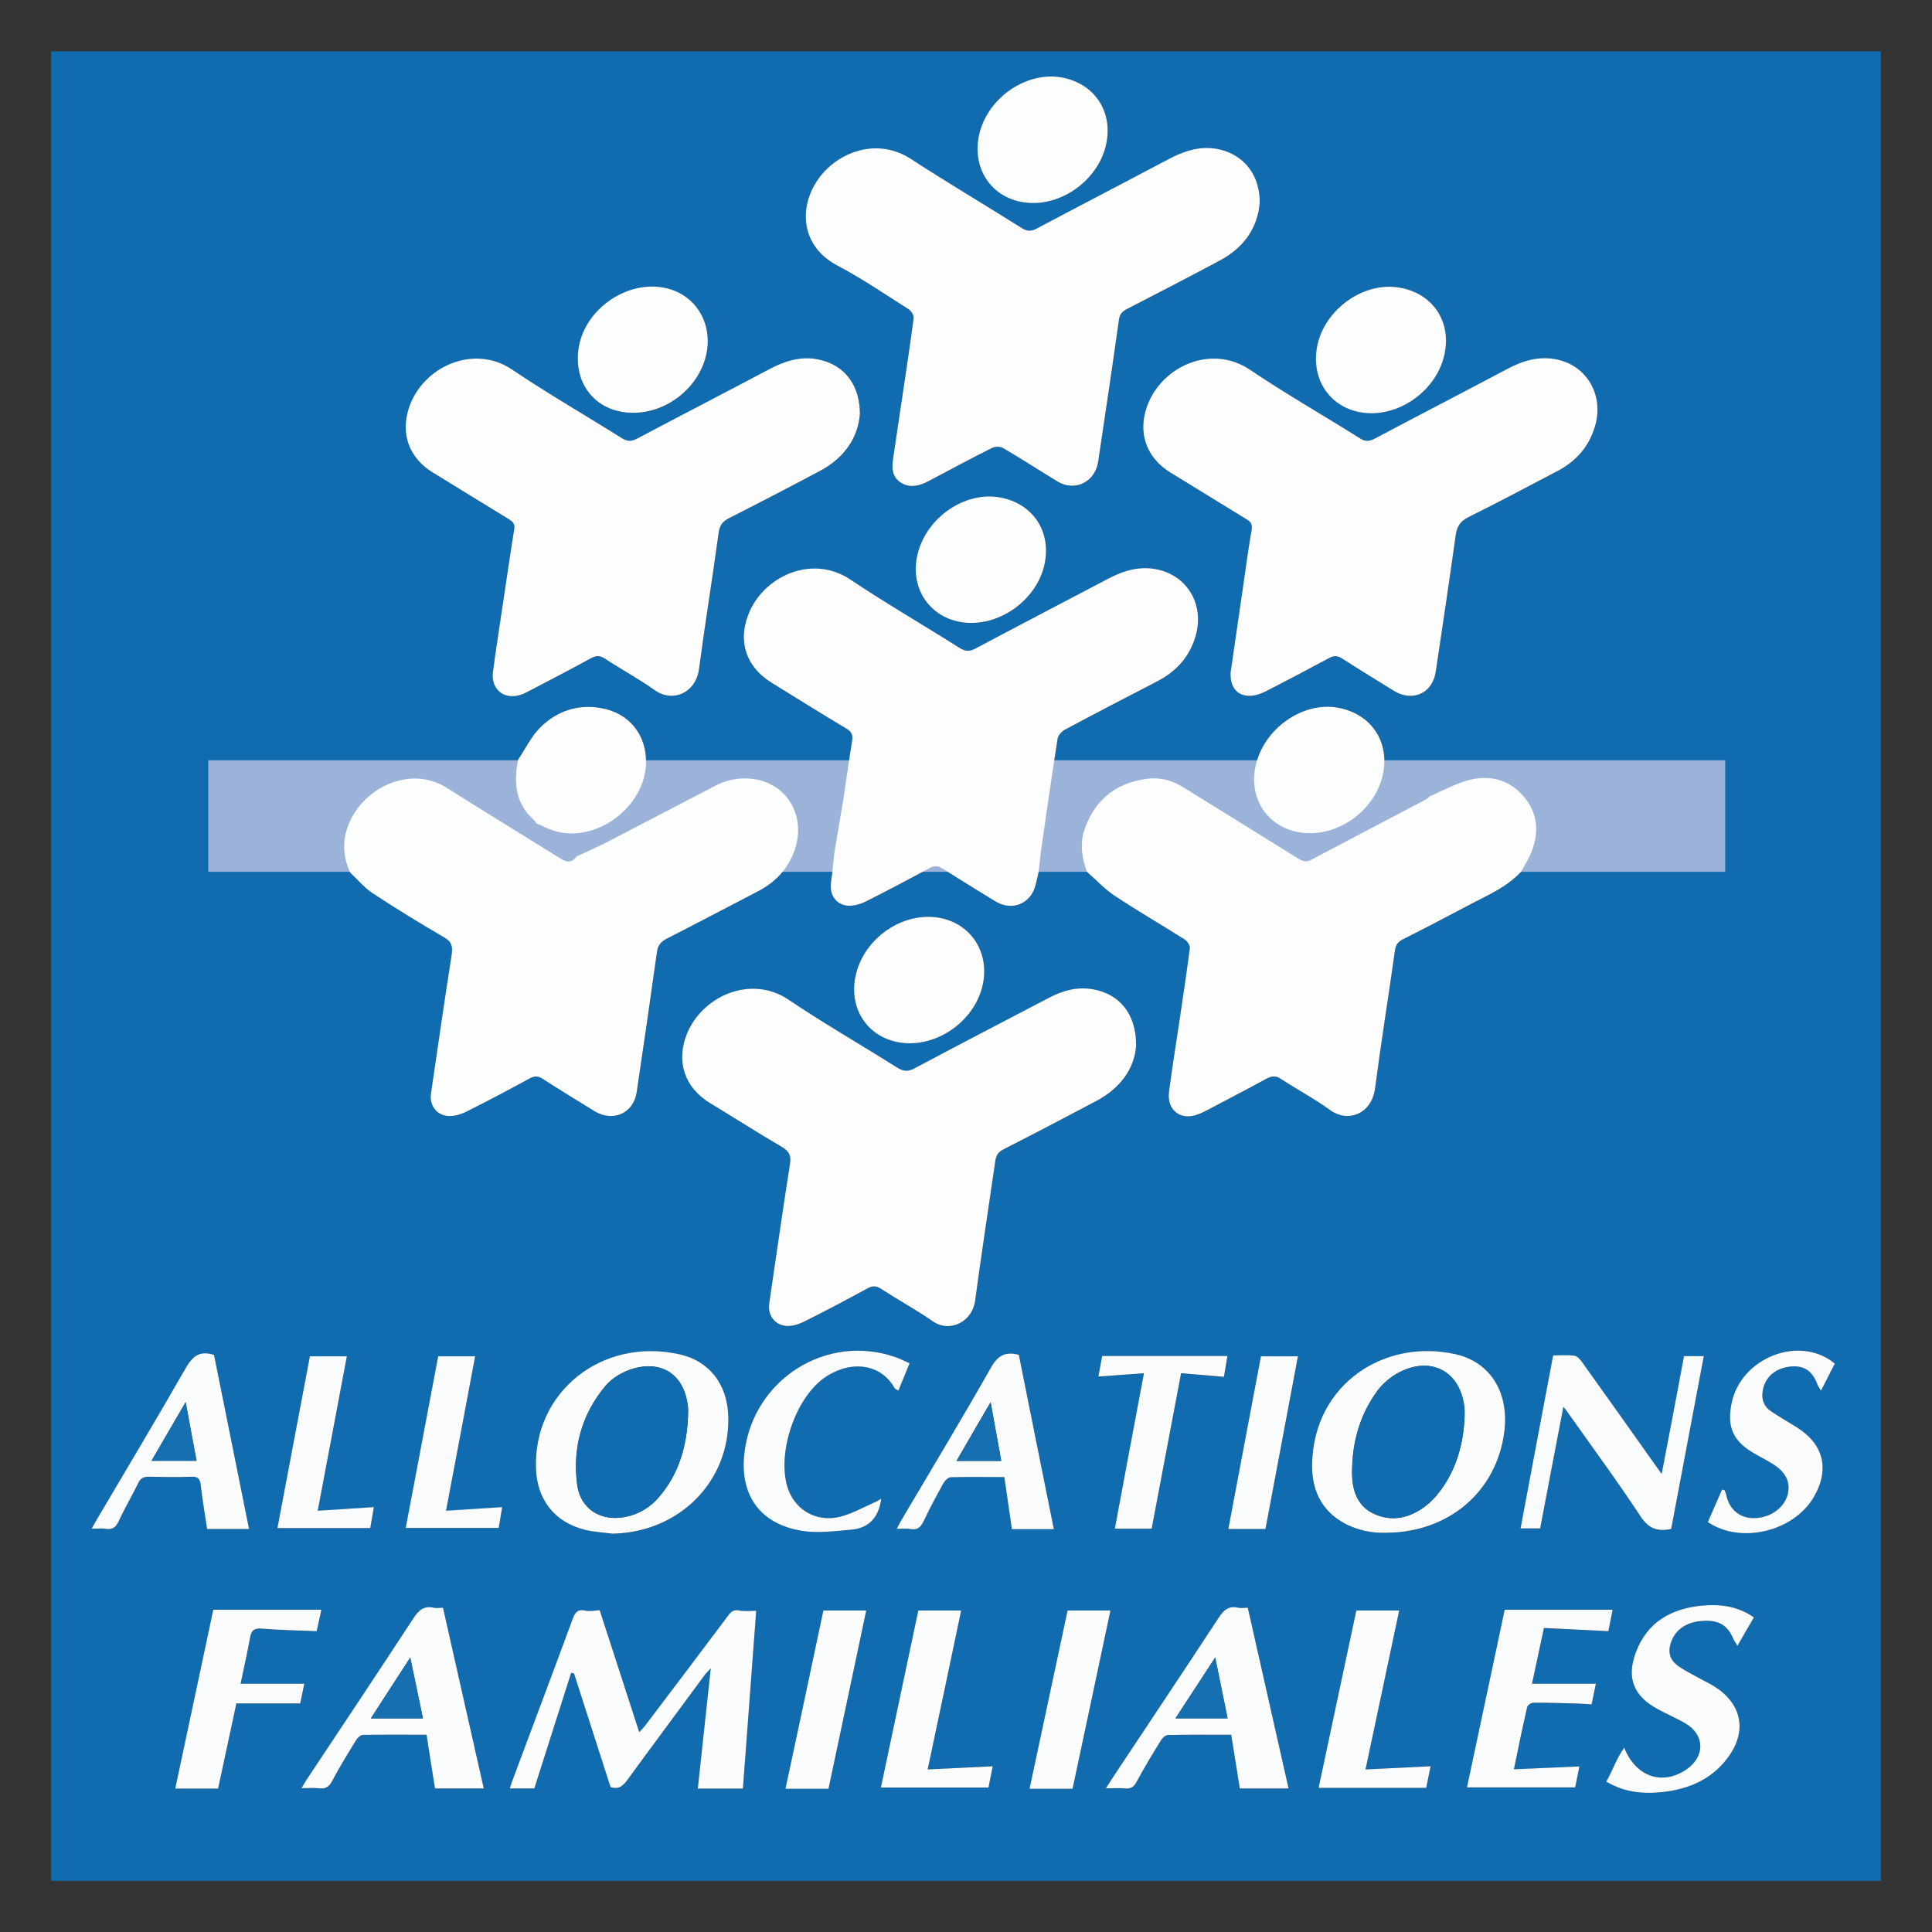 <?xml version="1.0" encoding="UTF-8"?>
<svg id="Calque_1" data-name="Calque 1" xmlns="http://www.w3.org/2000/svg" viewBox="0 0 128 128">
  <rect x="0" y="0" width="128" height="128" fill="#333333" stroke="none"/>
  <defs>
    <style>
      .cls-1 {
        fill: #f9fbfc;
      }

      .cls-2 {
        fill: #fafbfd;
      }

      .cls-3 {
        fill: #fafcfd;
      }

      .cls-4 {
        fill: #fcfdfd;
      }

      .cls-5 {
        fill: #fbfcfd;
      }

      .cls-6 {
        fill: #fdfdfe;
      }

      .cls-7 {
        fill: #fdfefe;
      }

      .cls-8 {
        fill: #9bb3d9;
      }

      .cls-9 {
        fill: #116caf;
      }

      .cls-10 {
        fill: #156fb0;
      }

      .cls-11 {
        fill: #146eb0;
      }

      .cls-12 {
        fill: none;
        stroke: #fff;
        stroke-linecap: round;
        stroke-linejoin: round;
        stroke-width: 8px;
      }
    </style>
  </defs>
  <g>
    <path class="cls-9" d="m3.39,3.4v121.21h121.22V3.4H3.39Zm106.7,94.26c.51-2.66,1-5.22,1.48-7.8h1.31c-.72,3.83-1.44,7.64-2.16,11.45-.92.19-1.49-.03-2.02-.82-1.54-2.34-3.2-4.59-4.82-6.88-.06-.1-.14-.19-.3-.4-.53,2.77-1.04,5.41-1.54,8.06h-1.3c.72-3.83,1.43-7.62,2.16-11.46.49,0,.96-.04,1.41.02.19.03.38.25.51.43,1.67,2.33,3.32,4.66,4.98,7,.07.11.16.21.29.4Zm-37.32-6.45c.08-.45.16-.88.25-1.36h8.3c-.08.47-.15.9-.23,1.38-.93-.08-1.86-.16-2.84-.24-.65,3.46-1.3,6.86-1.95,10.3h-2.44c.63-3.4,1.27-6.79,1.93-10.3-1.06.08-2.05.15-3.02.22Zm-20.95-15.2c-1.62-.95-3.2-1.96-4.8-2.93-1.68-1.03-2.25-2.77-1.5-4.6,1.03-2.49,4.24-3.91,6.72-2.24,2.34,1.58,4.79,2.98,7.18,4.49.43.27.74.3,1.19.05,2.95-1.57,5.91-3.11,8.88-4.66.91-.48,1.86-.75,2.9-.57,1.77.3,2.9,1.63,2.88,3.75-.11,1.5-1.03,2.8-2.63,3.65-2.04,1.08-4.1,2.16-6.16,3.21-.35.18-.49.41-.54.78-.45,3.09-.92,6.18-1.34,9.27-.18,1.34-1.65,2.14-2.8,1.34-1.11-.77-2.3-1.42-3.43-2.15-.32-.21-.56-.21-.88-.04-1.38.75-2.77,1.49-4.17,2.19-.33.17-.72.3-1.08.31-.83.03-1.4-.66-1.28-1.48.45-3.07.89-6.14,1.37-9.21.09-.54,0-.86-.51-1.16Zm-3.57,17.81c.14,4.31-3.23,7.72-7.68,7.8-.6-.08-1.21-.11-1.79-.25-2.01-.49-3.19-1.97-3.27-4.04-.19-5.13,4.4-8.74,9.52-7.59,1.99.45,3.15,2,3.22,4.08Zm7.82-45.54c-1.66-.99-3.3-2.02-4.94-3.03-1.78-1.1-2.31-2.91-1.43-4.81,1.07-2.3,4.14-3.71,6.66-2.02,2.36,1.58,4.82,3,7.22,4.52.38.23.65.25,1.04.04,2.93-1.56,5.88-3.09,8.82-4.64,1.07-.56,2.17-.87,3.37-.57,1.96.49,3.01,2.43,2.38,4.45-.4,1.32-1.26,2.27-2.48,2.91-2.06,1.06-4.11,2.13-6.15,3.22-.22.12-.46.38-.49.6-.39,2.46-.74,4.94-1.1,7.41-.05.48-.11.95-.16,1.43-.06.27-.12.55-.19.82-.3,1.27-1.55,1.8-2.67,1.12-1.17-.72-2.34-1.43-3.49-2.17-.31-.2-.55-.21-.87-.04-1.38.75-2.77,1.48-4.17,2.19-.33.17-.72.29-1.08.31-.79.03-1.33-.55-1.3-1.34.01-.28.06-.56.1-.84.04-.45.09-.89.14-1.34.19-1.17.4-2.34.59-3.51.2-1.29.37-2.59.58-3.88.07-.4-.02-.62-.38-.83Zm4.73-11.59c.6-2.4,3.1-4.12,5.41-3.73,2.25.39,3.5,2.31,2.97,4.54-.52,2.13-2.63,3.78-4.83,3.78-2.52,0-4.17-2.14-3.55-4.59Zm4.26,28.76c-.56,2.08-2.63,3.67-4.79,3.67-2.52-.01-4.16-2.11-3.56-4.58.5-2.07,2.44-3.68,4.56-3.79,2.67-.14,4.48,2.11,3.79,4.7Zm14.94,8.1c-.19.1-.39.2-.6.28-1.16.46-2.11-.25-1.95-1.49.19-1.48.43-2.95.65-4.42.25-1.7.51-3.39.73-5.09.02-.18-.17-.47-.35-.58-1.53-.97-3.1-1.88-4.61-2.88-.68-.44-1.24-1.06-1.86-1.6-.29-.8-.44-1.62-.26-2.48.62-2.12,2.01-3.38,4.22-3.68.86-.12,1.67.09,2.41.55,2.55,1.58,5.1,3.15,7.64,4.74.31.19.55.24.88.06,2.48-1.32,4.98-2.62,7.47-3.93.14-.07.26-.18.39-.28.79-.34,1.56-.76,2.38-1.01,1.41-.42,2.76-.15,3.75.97,1.05,1.18,1.12,2.58.46,4.01-.17.36-.39.7-.58,1.05-.97,1.05-2.28,1.58-3.5,2.23-1.44.76-2.88,1.52-4.34,2.25-.32.17-.46.36-.51.73-.43,3.05-.92,6.1-1.32,9.15-.22,1.64-1.76,2.32-3,1.41-1.03-.75-2.16-1.34-3.22-2.04-.36-.24-.62-.21-.98-.02-1.29.71-2.6,1.38-3.9,2.07Zm3.21-22.91c.58-2.4,3.09-4.15,5.39-3.76,2.31.4,3.57,2.38,2.97,4.64-.56,2.09-2.62,3.68-4.78,3.68-2.53,0-4.18-2.1-3.58-4.56Zm20-26.8c1.95.44,3.04,2.36,2.48,4.35-.38,1.36-1.22,2.34-2.45,3-1.98,1.04-3.95,2.09-5.95,3.08-.56.28-.77.64-.85,1.23-.42,3.01-.87,6.02-1.32,9.03-.22,1.42-1.54,2.01-2.77,1.25-1.15-.71-2.3-1.41-3.43-2.14-.32-.21-.55-.2-.87-.03-1.37.74-2.74,1.46-4.12,2.17-.3.15-.63.29-.96.32-.92.1-1.49-.48-1.44-1.54.25-1.72.52-3.58.79-5.43.19-1.34.37-2.67.6-4,.06-.38-.04-.54-.34-.72-1.69-1.03-3.36-2.07-5.05-3.1-1.6-.99-2.18-2.67-1.51-4.45.98-2.6,4.24-4.07,6.8-2.35,2.37,1.6,4.86,3.02,7.28,4.54.36.24.63.2.98.02,2.92-1.55,5.85-3.06,8.77-4.61,1.06-.57,2.16-.89,3.36-.62Zm-15.99-.62c.32-2.55,2.99-4.58,5.47-4.17,2.25.37,3.52,2.28,2.99,4.52-.5,2.13-2.61,3.8-4.8,3.81-2.35,0-3.96-1.82-3.66-4.16Zm-22.4-14.04c.4-2.51,3.01-4.45,5.45-4.06,2.23.37,3.5,2.26,3.01,4.47-.48,2.15-2.61,3.86-4.82,3.86-2.4,0-4.02-1.9-3.64-4.27Zm-10.07,2.06c1.29-1.3,3.58-2.03,5.63-.68,2.41,1.57,4.89,3.03,7.33,4.57.36.22.62.21.98.02,2.94-1.56,5.89-3.09,8.82-4.64,1.15-.6,2.33-.92,3.61-.51,1.44.47,2.35,1.73,2.34,3.42-.12,1.67-1.04,3-2.66,3.86-2.04,1.09-4.09,2.15-6.15,3.21-.32.17-.47.35-.52.72-.42,3.01-.87,6.02-1.32,9.03-.02.18-.05.36-.09.54-.28,1.22-1.56,1.79-2.64,1.14-1.2-.73-2.39-1.5-3.6-2.21-.19-.12-.54-.13-.74-.03-1.32.66-2.61,1.35-3.91,2.04-.18.09-.35.19-.54.28-.56.25-1.13.32-1.66-.05-.52-.37-.55-.91-.47-1.48.21-1.43.42-2.87.64-4.3.25-1.69.51-3.39.73-5.08.03-.18-.16-.48-.33-.59-1.56-.99-3.1-2.04-4.73-2.9-2.74-1.45-2.56-4.53-.72-6.36Zm-16.44,12.01c.3-2.7,3.24-4.77,5.86-4.14,1.99.48,3.1,2.41,2.6,4.49-.53,2.14-2.62,3.77-4.83,3.76-2.34,0-3.9-1.77-3.63-4.11Zm-11.23,3.82c.89-2.77,4.3-4.29,6.84-2.58,2.37,1.6,4.86,3.03,7.28,4.55.36.22.62.23.99.04,2.9-1.54,5.82-3.04,8.72-4.58,1.18-.63,2.38-.99,3.71-.57,1.45.45,2.35,1.7,2.35,3.51-.12,1.54-1,2.88-2.59,3.74-2.01,1.07-4.03,2.12-6.06,3.15-.44.22-.64.47-.71.99-.41,3.01-.9,6.02-1.3,9.03-.22,1.57-1.74,2.24-2.94,1.38-1.07-.76-2.23-1.38-3.32-2.1-.32-.2-.55-.19-.88-.02-1.32.73-2.67,1.42-4,2.12-.22.11-.43.24-.66.31-1.12.37-2.01-.37-1.85-1.53.19-1.42.41-2.83.62-4.25.26-1.73.51-3.47.79-5.2.06-.36-.12-.5-.37-.66-1.69-1.03-3.37-2.07-5.05-3.1-1.53-.95-2.12-2.51-1.57-4.23Zm15.72,23.5c-.08,2.94-3.35,5.33-6.11,4.47-.39-.12-.76-.33-1.14-.48-.05-.06-.09-.13-.13-.19-1.28-1.11-1.4-2.52-1.09-4.05.48-.71.86-1.52,1.45-2.11,1.09-1.09,2.47-1.57,4.03-1.3,1.87.32,3.04,1.78,2.99,3.66Zm-19.43,3.48c1.18-2.08,3.99-3.26,6.22-1.86,2.51,1.59,5.06,3.14,7.59,4.72.43.27.74.22,1.02-.17.69-.32,1.39-.62,2.06-.97,2.36-1.22,4.71-2.46,7.07-3.68.94-.5,1.95-.65,2.99-.4,1.99.49,3.03,2.51,2.35,4.57-.43,1.27-1.27,2.18-2.45,2.79-2.02,1.05-4.03,2.11-6.05,3.14-.41.21-.59.46-.65.91-.43,3.1-.88,6.18-1.34,9.27-.21,1.39-1.57,1.99-2.79,1.25-1.15-.71-2.3-1.41-3.43-2.14-.31-.21-.55-.2-.87-.03-1.38.75-2.77,1.49-4.17,2.19-.33.17-.72.29-1.09.3-.82.03-1.39-.64-1.28-1.47.45-3.07.89-6.14,1.37-9.2.08-.54.03-.87-.5-1.17-1.6-.93-3.18-1.9-4.73-2.92-.56-.37-1-.91-1.49-1.37-.59-1.28-.52-2.53.17-3.76Zm-2.84,35.82h2.45c-.64,3.39-1.27,6.76-1.93,10.23,1.28-.08,2.48-.16,3.72-.24-.08.47-.16.92-.24,1.39h-6.15c.72-3.81,1.43-7.59,2.15-11.38Zm-10.65,7.98c-.33,0-.55.07-.71.4-.42.85-.9,1.67-1.3,2.53-.19.41-.4.59-.86.52-.27-.05-.56-.01-.94-.01.12-.21.21-.38.31-.55,1.97-3.34,3.97-6.68,5.9-10.05.45-.78.9-1.24,1.9-.91.77,3.81,1.54,7.66,2.32,11.53h-2.78c-.14-.96-.31-1.93-.42-2.9-.05-.43-.19-.58-.63-.56-.93.03-1.86.02-2.79,0Zm5.78,15.02c-.4,1.85-.8,3.73-1.21,5.64h-2.84c.84-3.96,1.68-7.9,2.52-11.85h7.16c-.11.5-.2.95-.31,1.42-1.21-.05-2.43-.07-3.65-.17-.52-.04-.69.15-.77.63-.18,1.01-.41,2.01-.62,3.02h4.22c-.09.42-.18.88-.27,1.31h-4.23Zm13.16,5.63c-.19-1.17-.37-2.34-.56-3.56-1.45,0-2.83-.01-4.22.01-.15.01-.35.19-.44.34-.55.89-1.1,1.78-1.59,2.71-.21.4-.44.55-.89.49-.34-.04-.7-.01-1.14-.01.14-.23.23-.41.34-.57,2.35-3.54,4.71-7.08,7.04-10.64.35-.54.69-.9,1.38-.74.17.04.36,0,.61,0,.9,3.99,1.8,7.96,2.7,11.97h-3.23Zm4.22-17.26h-6.16c.72-3.8,1.43-7.57,2.15-11.37h2.45c-.64,3.41-1.27,6.76-1.93,10.23,1.29-.08,2.5-.16,3.72-.24-.08.47-.15.91-.23,1.38Zm16.18,17.27h-2.99c.28-2.6.56-5.2.86-7.97-.2.23-.31.32-.39.43-1.71,2.32-3.43,4.63-5.13,6.96-.29.4-.57.66-1.12.48-.8-2.49-1.61-5.01-2.42-7.53-.06-.02-.13-.03-.19-.04-.81,2.54-1.62,5.09-2.44,7.66h-1.62c.04-.14.08-.29.13-.42,1.34-3.6,2.7-7.2,4.03-10.81.17-.45.33-.66.84-.55.29.06.6,0,.95-.03.86,2.66,1.73,5.33,2.62,8.08.17-.18.29-.3.39-.43,1.84-2.43,3.68-4.86,5.5-7.29.2-.27.38-.41.74-.34.35.07.72.02,1.12.02-.29,3.9-.58,7.83-.88,11.78Zm5.67,0h-2.85c.85-3.96,1.68-7.89,2.51-11.81h2.84c-.83,3.95-1.67,7.88-2.5,11.81Zm1.47-17.16c-1.08.09-2.19.24-3.24.07-2.81-.46-4.16-2.42-3.79-5.26.63-4.81,5.45-7.83,9.98-6.25.3.1.59.25.95.41-.25.61-.48,1.19-.74,1.81-.12-.08-.21-.1-.24-.15-1.03-1.82-3.18-1.79-4.73-.65-1.89,1.4-3.05,4.92-2.39,7.16.44,1.49,1.87,2.38,3.45,2.01.8-.19,1.55-.62,2.32-.96.14-.05.26-.14.46-.25-.18,1.3-.87,1.97-2.03,2.06Zm9.13,17.08h-7.13c.83-3.92,1.65-7.82,2.48-11.73h2.84c-.73,3.48-1.46,6.95-2.22,10.53,1.48-.07,2.88-.14,4.31-.21-.09.47-.18.91-.28,1.41Zm1.05-20.57c-1.22,0-2.39-.02-3.55.01-.16.01-.38.21-.47.37-.46.83-.91,1.66-1.31,2.51-.2.43-.42.64-.91.55-.27-.05-.55-.01-.89-.01.11-.2.18-.36.27-.51,2-3.39,4.03-6.75,5.97-10.17.45-.8.95-1.09,1.85-.85.76,3.81,1.54,7.67,2.32,11.55h-2.78c-.16-1.11-.33-2.26-.5-3.45Zm1.67,20.65c.85-3.97,1.68-7.89,2.52-11.81h2.84c-.84,3.95-1.67,7.89-2.51,11.81h-2.85Zm13.93-.01c-.18-1.17-.38-2.35-.57-3.56-1.45,0-2.82-.01-4.18.02-.17,0-.38.19-.48.36-.56.91-1.11,1.82-1.62,2.76-.18.34-.38.45-.75.42-.39-.04-.79-.01-1.27-.01.15-.24.26-.41.36-.57,2.35-3.55,4.72-7.08,7.05-10.64.35-.54.67-.92,1.37-.75.17.04.36,0,.62,0,.89,3.96,1.79,7.94,2.7,11.97h-3.23Zm1.7-17.19h-2.46c.72-3.83,1.44-7.62,2.16-11.44h2.45c-.71,3.81-1.43,7.61-2.15,11.44Zm12.63-11.57c2.32.54,3.53,2.59,3.19,5.17-.52,3.91-3.65,6.63-7.84,6.65-.86.03-1.87-.14-2.79-.65-1.54-.86-2.14-2.27-2.1-3.94.13-5.3,4.84-8.31,9.54-7.23Zm-1.98,28.71h-7.13c.84-3.94,1.67-7.85,2.5-11.75h2.84c-.74,3.49-1.47,6.95-2.23,10.53,1.47-.07,2.87-.14,4.31-.21-.11.53-.2.98-.29,1.43Zm10.96-5.52c-.33-.02-.71-.05-1.08-.06-.93-.02-1.85-.06-2.78-.05-.14,0-.38.16-.41.29-.31,1.33-.58,2.67-.88,4.12,1.47-.06,2.89-.13,4.34-.19-.09.45-.18.9-.28,1.39h-7.17c.83-3.92,1.67-7.84,2.5-11.77h7.15c-.09.48-.19.95-.28,1.42-1.4-.07-2.8-.14-4.27-.21-.27,1.26-.53,2.47-.79,3.69h4.23c-.08.4-.17.85-.28,1.37Zm5.82-2.49c.48.32,1.01.57,1.52.86.23.12.47.24.69.37,1.97,1.18,2.33,3.09.9,4.9-1.06,1.35-2.52,1.96-4.18,2.15-1.3.15-2.56.04-3.78-.68.43-.76.69-1.57,1.19-2.25.76,1.93,2.53,2.53,4.12,1.44,1.24-.85,1.23-2.28-.05-3.04-.61-.36-1.26-.63-1.88-.97-1.6-.88-2.06-2.09-1.4-3.8.74-1.93,2.27-2.81,4.23-3.03,1.23-.13,2.45-.02,3.57.77-.36.61-.7,1.2-1.09,1.88-.13-.23-.21-.32-.25-.42-.37-.88-.9-1.24-1.8-1.24-1.16,0-1.97.47-2.31,1.32-.29.73-.15,1.29.52,1.74Zm6.06-16.94c.55.37,1.13.7,1.69,1.05,1.8,1.12,2.21,2.77,1.17,4.6-1.32,2.31-4.86,3.18-7.04,1.69.31-.71.62-1.43.94-2.15.05.01.1.02.16.03.03.09.08.16.1.25.23,1.18,1.11,1.78,2.29,1.57,1.22-.21,2.07-1.27,1.81-2.36-.08-.35-.37-.72-.66-.95-.49-.38-1.07-.64-1.61-.96-1.36-.8-1.78-1.73-1.46-3.29.6-3.02,4.5-4.58,6.84-2.64-.28.55-.57,1.12-.91,1.79-.14-.22-.2-.29-.23-.38-.35-.94-.9-1.31-1.82-1.21-1.01.11-1.69.73-1.82,1.64-.09.56.1,1.01.55,1.32Z"/>
    <rect class="cls-8" x="13.8" y="50.37" width="100.5" height="7.39"/>
    <path class="cls-6" d="m56.97,27.43c-.12,1.54-1,2.88-2.59,3.74-2.01,1.07-4.03,2.12-6.06,3.15-.44.22-.64.47-.71.99-.41,3.01-.9,6.02-1.3,9.03-.22,1.57-1.74,2.24-2.94,1.38-1.07-.76-2.23-1.38-3.32-2.1-.32-.2-.55-.19-.88-.02-1.32.73-2.67,1.42-4,2.12-.22.11-.43.24-.66.31-1.12.37-2.01-.37-1.85-1.53.19-1.42.41-2.83.62-4.25.26-1.73.51-3.47.79-5.2.06-.36-.12-.5-.37-.66-1.69-1.03-3.37-2.07-5.05-3.1-1.53-.95-2.12-2.51-1.57-4.23.89-2.77,4.3-4.29,6.84-2.58,2.37,1.6,4.86,3.03,7.28,4.55.36.22.62.23.99.04,2.9-1.54,5.82-3.04,8.72-4.58,1.18-.63,2.38-.99,3.71-.57,1.45.45,2.35,1.7,2.35,3.51Z"/>
    <path class="cls-6" d="m101.35,56.71c-.17.36-.39.7-.58,1.05-.97,1.05-2.28,1.58-3.5,2.23-1.44.76-2.88,1.52-4.34,2.25-.32.17-.46.36-.51.73-.43,3.05-.92,6.1-1.32,9.15-.22,1.64-1.76,2.32-3,1.41-1.03-.75-2.16-1.34-3.22-2.04-.36-.24-.62-.21-.98-.02-1.29.71-2.6,1.38-3.9,2.07-.19.1-.39.2-.6.28-1.16.46-2.11-.25-1.95-1.49.19-1.48.43-2.95.65-4.42.25-1.7.51-3.39.73-5.09.02-.18-.17-.47-.35-.58-1.53-.97-3.1-1.88-4.61-2.88-.68-.44-1.24-1.06-1.86-1.6-.29-.8-.44-1.62-.26-2.48.62-2.12,2.01-3.38,4.22-3.68.86-.12,1.67.09,2.41.55,2.55,1.58,5.1,3.15,7.64,4.74.31.19.55.24.88.06,2.48-1.32,4.98-2.62,7.47-3.93.14-.07.26-.18.39-.28.79-.34,1.56-.76,2.38-1.01,1.41-.42,2.76-.15,3.75.97,1.05,1.18,1.12,2.58.46,4.01Z"/>
    <path class="cls-6" d="m79.19,42.21c-.4,1.32-1.26,2.27-2.48,2.91-2.06,1.06-4.11,2.13-6.15,3.22-.22.12-.46.38-.49.6-.39,2.46-.74,4.94-1.1,7.41-.05.48-.11.95-.16,1.43-.06.27-.12.55-.19.82-.3,1.27-1.55,1.8-2.67,1.12-1.17-.72-2.34-1.43-3.49-2.17-.31-.2-.55-.21-.87-.04-1.38.75-2.77,1.48-4.17,2.19-.33.17-.72.29-1.08.31-.79.03-1.33-.55-1.3-1.34.01-.28.06-.56.1-.84.04-.45.09-.89.14-1.34.19-1.17.4-2.34.59-3.51.2-1.29.37-2.59.58-3.88.07-.4-.02-.62-.38-.83-1.66-.99-3.3-2.02-4.94-3.03-1.78-1.1-2.31-2.91-1.43-4.81,1.07-2.3,4.14-3.71,6.66-2.02,2.36,1.58,4.82,3,7.22,4.52.38.23.65.25,1.04.04,2.93-1.56,5.88-3.09,8.82-4.64,1.07-.56,2.17-.87,3.37-.57,1.96.49,3.01,2.43,2.38,4.45Z"/>
    <path class="cls-6" d="m75.27,69.29c-.11,1.5-1.03,2.8-2.63,3.65-2.04,1.08-4.1,2.16-6.16,3.21-.35.18-.49.41-.54.78-.45,3.09-.92,6.18-1.34,9.27-.18,1.34-1.65,2.14-2.8,1.34-1.11-.77-2.3-1.42-3.43-2.15-.32-.21-.56-.21-.88-.04-1.38.75-2.77,1.49-4.17,2.19-.33.17-.72.3-1.08.31-.83.03-1.4-.66-1.28-1.48.45-3.07.89-6.14,1.37-9.21.09-.54,0-.86-.51-1.16-1.62-.95-3.2-1.96-4.8-2.93-1.68-1.03-2.25-2.77-1.5-4.6,1.03-2.49,4.24-3.91,6.72-2.24,2.34,1.58,4.79,2.98,7.18,4.49.43.27.74.3,1.19.05,2.95-1.57,5.91-3.11,8.88-4.66.91-.48,1.86-.75,2.9-.57,1.77.3,2.9,1.63,2.88,3.75Z"/>
    <path class="cls-6" d="m83.46,13.41c-.12,1.67-1.04,3-2.66,3.86-2.04,1.09-4.09,2.15-6.15,3.21-.32.17-.47.35-.52.72-.42,3.01-.87,6.02-1.32,9.03-.02.18-.05.36-.09.54-.28,1.22-1.56,1.79-2.64,1.14-1.2-.73-2.39-1.5-3.6-2.21-.19-.12-.54-.13-.74-.03-1.32.66-2.61,1.35-3.91,2.04-.18.09-.35.19-.54.28-.56.25-1.13.32-1.66-.05-.52-.37-.55-.91-.47-1.48.21-1.43.42-2.87.64-4.3.25-1.69.51-3.39.73-5.08.03-.18-.16-.48-.33-.59-1.56-.99-3.1-2.04-4.73-2.9-2.74-1.45-2.56-4.53-.72-6.36,1.29-1.3,3.58-2.03,5.63-.68,2.41,1.57,4.89,3.03,7.33,4.57.36.22.62.21.98.02,2.94-1.56,5.89-3.09,8.82-4.64,1.15-.6,2.33-.92,3.61-.51,1.44.47,2.35,1.73,2.34,3.42Z"/>
    <path class="cls-6" d="m105.69,28.18c-.38,1.36-1.22,2.34-2.45,3-1.98,1.04-3.95,2.09-5.95,3.08-.56.28-.77.64-.85,1.23-.42,3.01-.87,6.02-1.32,9.03-.22,1.42-1.54,2.01-2.77,1.25-1.15-.71-2.3-1.41-3.43-2.14-.32-.21-.55-.2-.87-.03-1.37.74-2.74,1.46-4.12,2.17-.3.15-.63.29-.96.32-.92.1-1.49-.48-1.44-1.54.25-1.72.52-3.58.79-5.43.19-1.34.37-2.67.6-4,.06-.38-.04-.54-.34-.72-1.69-1.03-3.36-2.07-5.05-3.1-1.6-.99-2.18-2.67-1.51-4.45.98-2.6,4.24-4.07,6.8-2.35,2.37,1.6,4.86,3.02,7.28,4.54.36.24.63.2.98.02,2.92-1.55,5.85-3.06,8.77-4.61,1.06-.57,2.16-.89,3.36-.62,1.95.44,3.04,2.36,2.48,4.35Z"/>
    <path class="cls-7" d="m52.67,56.26c-.43,1.27-1.27,2.18-2.45,2.79-2.02,1.05-4.03,2.11-6.05,3.14-.41.21-.59.46-.65.91-.43,3.1-.88,6.18-1.34,9.27-.21,1.39-1.57,1.99-2.79,1.25-1.15-.71-2.3-1.41-3.43-2.14-.31-.21-.55-.2-.87-.03-1.38.75-2.77,1.49-4.17,2.19-.33.17-.72.29-1.09.3-.82.03-1.39-.64-1.28-1.47.45-3.07.89-6.14,1.37-9.2.08-.54.03-.87-.5-1.17-1.6-.93-3.18-1.9-4.73-2.92-.56-.37-1-.91-1.49-1.37-.59-1.28-.52-2.53.17-3.76,1.18-2.08,3.99-3.26,6.22-1.86,2.51,1.59,5.06,3.14,7.59,4.72.43.27.74.22,1.02-.17.69-.32,1.39-.62,2.06-.97,2.36-1.22,4.71-2.46,7.07-3.68.94-.5,1.95-.65,2.99-.4,1.99.49,3.03,2.51,2.35,4.57Z"/>
    <path class="cls-3" d="m50.1,106.72c-.29,3.9-.58,7.83-.88,11.78h-2.99c.28-2.6.56-5.2.86-7.97-.2.23-.31.32-.39.43-1.71,2.32-3.43,4.63-5.13,6.96-.29.4-.57.66-1.12.48-.8-2.49-1.61-5.01-2.42-7.53-.06-.02-.13-.03-.19-.04-.81,2.54-1.62,5.09-2.44,7.66h-1.62c.04-.14.08-.29.13-.42,1.34-3.6,2.7-7.2,4.03-10.81.17-.45.33-.66.84-.55.29.06.6,0,.95-.03.86,2.66,1.73,5.33,2.62,8.08.17-.18.29-.3.39-.43,1.84-2.43,3.68-4.86,5.5-7.29.2-.27.38-.41.74-.34.35.07.72.02,1.12.02Z"/>
    <path class="cls-3" d="m96.47,89.73c-4.7-1.08-9.41,1.93-9.54,7.23-.04,1.67.56,3.08,2.1,3.94.92.51,1.93.68,2.79.65,4.19-.02,7.32-2.74,7.84-6.65.34-2.58-.87-4.63-3.19-5.17Zm-1.01,8.98c-.33.45-.73.87-1.18,1.19-1,.7-2.12.92-3.26.39-1.11-.52-1.43-1.57-1.44-2.67-.02-1.97.48-3.84,1.66-5.45.36-.5.89-.95,1.44-1.24,2.16-1.13,4.11-.04,4.34,2.37.02.2.01.41.01.61-.08,1.74-.53,3.38-1.57,4.8Z"/>
    <path class="cls-3" d="m45.03,89.73c-5.12-1.15-9.71,2.46-9.52,7.59.08,2.07,1.26,3.55,3.27,4.04.58.14,1.19.17,1.79.25,4.45-.08,7.82-3.49,7.68-7.8-.07-2.08-1.23-3.63-3.22-4.08Zm.55,4.16c-.09,1.95-.61,3.76-1.91,5.28-.59.69-1.33,1.15-2.24,1.33-1.62.32-2.98-.52-3.19-2.14-.32-2.42.3-4.66,1.87-6.54.44-.53,1.17-.95,1.85-1.15,1.98-.57,3.41.49,3.62,2.55.02.22,0,.45,0,.67Z"/>
    <path class="cls-2" d="m112.88,89.85c-.72,3.83-1.44,7.64-2.16,11.45-.92.19-1.49-.03-2.02-.82-1.54-2.34-3.2-4.59-4.82-6.88-.06-.1-.14-.19-.3-.4-.53,2.77-1.04,5.41-1.54,8.06h-1.3c.72-3.83,1.43-7.62,2.16-11.46.49,0,.96-.04,1.41.02.19.03.38.25.51.43,1.67,2.33,3.32,4.66,4.98,7,.07.11.16.21.29.4.51-2.66,1-5.22,1.48-7.8h1.31Z"/>
    <path class="cls-4" d="m73.28,9.59c-.48,2.15-2.61,3.86-4.82,3.86-2.4,0-4.02-1.9-3.64-4.27.4-2.51,3.01-4.45,5.45-4.06,2.23.37,3.5,2.26,3.01,4.47Z"/>
    <path class="cls-4" d="m95.68,23.57c-.5,2.13-2.61,3.8-4.8,3.81-2.35,0-3.96-1.82-3.66-4.16.32-2.55,2.99-4.58,5.47-4.17,2.25.37,3.52,2.28,2.99,4.52Z"/>
    <path class="cls-4" d="m46.77,23.59c-.53,2.14-2.62,3.77-4.83,3.76-2.34,0-3.9-1.77-3.63-4.11.3-2.7,3.24-4.77,5.86-4.14,1.99.48,3.1,2.41,2.6,4.49Z"/>
    <path class="cls-4" d="m69.18,37.49c-.52,2.13-2.63,3.78-4.83,3.78-2.52,0-4.17-2.14-3.55-4.59.6-2.4,3.1-4.12,5.41-3.73,2.25.39,3.5,2.31,2.97,4.54Z"/>
    <path class="cls-6" d="m42.8,50.57c-.08,2.94-3.35,5.33-6.11,4.47-.39-.12-.76-.33-1.14-.48-.05-.06-.09-.13-.13-.19-1.28-1.11-1.4-2.52-1.09-4.05.48-.71.86-1.52,1.45-2.11,1.09-1.09,2.47-1.57,4.03-1.3,1.87.32,3.04,1.78,2.99,3.66Z"/>
    <path class="cls-4" d="m91.57,51.52c-.56,2.09-2.62,3.68-4.78,3.68-2.53,0-4.18-2.1-3.58-4.56.58-2.4,3.09-4.15,5.39-3.76,2.31.4,3.57,2.38,2.97,4.64Z"/>
    <path class="cls-6" d="m65.06,65.45c-.56,2.08-2.63,3.67-4.79,3.67-2.52-.01-4.16-2.11-3.56-4.58.5-2.07,2.44-3.68,4.56-3.79,2.67-.14,4.48,2.11,3.79,4.7Z"/>
    <path class="cls-2" d="m82.67,106.52c-.26,0-.45.04-.62,0-.7-.17-1.02.21-1.37.75-2.33,3.56-4.7,7.09-7.05,10.64-.1.16-.21.33-.36.57.48,0,.88-.03,1.27.01.37.03.57-.08.75-.42.51-.94,1.06-1.85,1.62-2.76.1-.17.31-.36.48-.36,1.36-.03,2.73-.02,4.18-.02.19,1.21.39,2.39.57,3.56h3.23c-.91-4.03-1.81-8.01-2.7-11.97Zm-4.79,7.32c.88-1.34,1.71-2.62,2.63-4.03.29,1.45.55,2.72.82,4.03h-3.45Z"/>
    <path class="cls-3" d="m29.35,106.52c-.25,0-.44.04-.61,0-.69-.16-1.03.2-1.38.74-2.33,3.56-4.69,7.1-7.04,10.64-.11.16-.2.34-.34.57.44,0,.8-.03,1.14.01.45.06.68-.09.89-.49.49-.93,1.04-1.82,1.59-2.71.09-.15.29-.33.44-.34,1.39-.02,2.77-.01,4.22-.01.19,1.22.37,2.39.56,3.56h3.23c-.9-4.01-1.8-7.98-2.7-11.97Zm-4.78,7.33c.86-1.34,1.69-2.62,2.61-4.03.29,1.41.56,2.68.84,4.03h-3.45Z"/>
    <path class="cls-1" d="m102.29,107.86c-.27,1.26-.53,2.47-.79,3.69h4.23c-.08.4-.17.85-.28,1.37-.33-.02-.71-.05-1.08-.06-.93-.02-1.85-.06-2.78-.05-.14,0-.38.16-.41.29-.31,1.33-.58,2.67-.88,4.12,1.47-.06,2.89-.13,4.34-.19-.09.45-.18.9-.28,1.39h-7.17c.83-3.92,1.67-7.84,2.5-11.77h7.15c-.09.48-.19.95-.28,1.42-1.4-.07-2.8-.14-4.27-.21Z"/>
    <path class="cls-3" d="m114.38,116.57c-1.06,1.35-2.52,1.96-4.18,2.15-1.3.15-2.56.04-3.78-.68.43-.76.69-1.57,1.19-2.25.76,1.93,2.53,2.53,4.12,1.44,1.24-.85,1.23-2.28-.05-3.04-.61-.36-1.26-.63-1.88-.97-1.6-.88-2.06-2.09-1.4-3.8.74-1.93,2.27-2.81,4.23-3.03,1.23-.13,2.45-.02,3.57.77-.36.61-.7,1.2-1.09,1.88-.13-.23-.21-.32-.25-.42-.37-.88-.9-1.24-1.8-1.24-1.16,0-1.97.47-2.31,1.32-.29.73-.15,1.29.52,1.74.48.32,1.01.57,1.52.86.23.12.47.24.69.37,1.97,1.18,2.33,3.09.9,4.9Z"/>
    <path class="cls-1" d="m14.18,89.77c-1-.33-1.45.13-1.9.91-1.93,3.37-3.93,6.71-5.9,10.05-.1.17-.19.34-.31.55.38,0,.67-.04.94.01.46.07.67-.11.86-.52.4-.86.88-1.68,1.3-2.53.16-.33.38-.41.71-.4.93.02,1.86.03,2.79,0,.44-.02.58.13.63.56.11.97.28,1.94.42,2.9h2.78c-.78-3.87-1.55-7.72-2.32-11.53Zm-4.14,7.01c.76-1.3,1.46-2.51,2.26-3.88.26,1.39.48,2.62.72,3.88h-2.98Z"/>
    <path class="cls-1" d="m67.5,89.76c-.9-.24-1.4.05-1.85.85-1.94,3.42-3.97,6.78-5.97,10.17-.09.15-.16.31-.27.51.34,0,.62-.04.89.01.49.09.71-.12.91-.55.4-.85.85-1.68,1.31-2.51.09-.16.31-.36.47-.37,1.16-.03,2.33-.01,3.55-.01.17,1.19.34,2.34.5,3.45h2.78c-.78-3.88-1.56-7.74-2.32-11.55Zm-4.13,7.03c.74-1.29,1.46-2.53,2.26-3.89.25,1.39.47,2.62.7,3.89h-2.96Z"/>
    <path class="cls-1" d="m16.56,108.53c-.18,1.01-.41,2.01-.62,3.02h4.22c-.09.42-.18.88-.27,1.31h-4.23c-.4,1.85-.8,3.73-1.21,5.64h-2.84c.84-3.96,1.68-7.9,2.52-11.85h7.16c-.11.5-.2.95-.31,1.42-1.21-.05-2.43-.07-3.65-.17-.52-.04-.69.15-.77.63Z"/>
    <path class="cls-2" d="m60.26,90.32c-.25.61-.48,1.19-.74,1.81-.12-.08-.21-.1-.24-.15-1.03-1.82-3.18-1.79-4.73-.65-1.89,1.4-3.05,4.92-2.39,7.16.44,1.49,1.87,2.38,3.45,2.01.8-.19,1.55-.62,2.32-.96.14-.05.26-.14.46-.25-.18,1.3-.87,1.97-2.03,2.06-1.08.09-2.19.24-3.24.07-2.81-.46-4.16-2.42-3.79-5.26.63-4.81,5.45-7.83,9.98-6.25.3.1.59.25.95.41Z"/>
    <path class="cls-2" d="m120.19,99.15c-1.32,2.31-4.86,3.18-7.04,1.69.31-.71.62-1.43.94-2.15.05.01.1.02.16.03.03.09.08.16.1.25.23,1.18,1.11,1.78,2.29,1.57,1.22-.21,2.07-1.27,1.81-2.36-.08-.35-.37-.72-.66-.95-.49-.38-1.07-.64-1.61-.96-1.36-.8-1.78-1.73-1.46-3.29.6-3.02,4.5-4.58,6.84-2.64-.28.55-.57,1.12-.91,1.79-.14-.22-.2-.29-.23-.38-.35-.94-.9-1.31-1.82-1.21-1.01.11-1.69.73-1.82,1.64-.09.56.1,1.01.55,1.32.55.37,1.13.7,1.69,1.05,1.8,1.12,2.21,2.77,1.17,4.6Z"/>
    <path class="cls-3" d="m94.78,117.02c-.11.53-.2.98-.29,1.43h-7.13c.84-3.94,1.67-7.85,2.5-11.75h2.84c-.74,3.49-1.47,6.95-2.23,10.53,1.47-.07,2.87-.14,4.31-.21Z"/>
    <path class="cls-3" d="m65.77,117.02c-.09.47-.18.91-.28,1.41h-7.13c.83-3.92,1.65-7.82,2.48-11.73h2.84c-.73,3.48-1.46,6.95-2.22,10.53,1.48-.07,2.88-.14,4.31-.21Z"/>
    <path class="cls-1" d="m81.32,89.84c-.08.47-.15.9-.23,1.38-.93-.08-1.86-.16-2.84-.24-.65,3.46-1.3,6.86-1.95,10.3h-2.44c.63-3.4,1.27-6.79,1.93-10.3-1.06.08-2.05.15-3.02.22.08-.45.16-.88.25-1.36h8.3Z"/>
    <path class="cls-5" d="m57.39,106.7c-.83,3.95-1.67,7.88-2.5,11.81h-2.85c.85-3.96,1.68-7.89,2.51-11.81h2.84Z"/>
    <path class="cls-5" d="m73.57,106.7c-.84,3.95-1.67,7.89-2.51,11.81h-2.85c.85-3.97,1.68-7.89,2.52-11.81h2.84Z"/>
    <path class="cls-2" d="m24.77,99.85c-.08.47-.16.92-.24,1.39h-6.15c.72-3.81,1.43-7.59,2.15-11.38h2.45c-.64,3.39-1.27,6.76-1.93,10.23,1.28-.08,2.48-.16,3.72-.24Z"/>
    <path class="cls-2" d="m33.27,99.85c-.08.47-.15.91-.23,1.38h-6.16c.72-3.8,1.43-7.57,2.15-11.37h2.45c-.64,3.41-1.27,6.76-1.93,10.23,1.29-.08,2.5-.16,3.72-.24Z"/>
    <path class="cls-5" d="m85.99,89.86c-.71,3.81-1.43,7.61-2.15,11.44h-2.46c.72-3.83,1.44-7.62,2.16-11.44h2.45Z"/>
    <path class="cls-9" d="m97.03,93.91c-.08,1.74-.53,3.38-1.56,4.8-.33.45-.73.87-1.19,1.19-1,.7-2.12.92-3.26.39-1.11-.52-1.43-1.57-1.44-2.67-.01-1.97.48-3.84,1.66-5.45.37-.5.89-.95,1.45-1.24,2.16-1.13,4.1-.04,4.34,2.37.02.2,0,.4,0,.6Z"/>
    <path class="cls-9" d="m45.58,93.89c-.09,1.96-.61,3.76-1.91,5.28-.59.69-1.33,1.15-2.24,1.33-1.62.32-2.98-.52-3.19-2.14-.32-2.42.3-4.66,1.87-6.53.45-.54,1.17-.96,1.85-1.15,1.98-.57,3.41.49,3.62,2.56.02.22,0,.44,0,.66Z"/>
    <path class="cls-10" d="m80.51,109.82c.29,1.45.55,2.72.82,4.03h-3.45c.88-1.34,1.71-2.62,2.63-4.03Z"/>
    <path class="cls-10" d="m28.02,113.85h-3.45c.87-1.34,1.69-2.61,2.61-4.03.29,1.41.56,2.68.84,4.03Z"/>
    <path class="cls-11" d="m10.04,96.78c.75-1.3,1.46-2.51,2.26-3.88.26,1.39.49,2.62.72,3.88h-2.97Z"/>
    <path class="cls-11" d="m65.63,92.9c.25,1.39.48,2.62.71,3.89h-2.96c.75-1.29,1.47-2.52,2.26-3.89Z"/>
  </g>
  <rect class="cls-12" x="-882.48" y="-260.19" width="1951.05" height="522.43"/>
</svg>